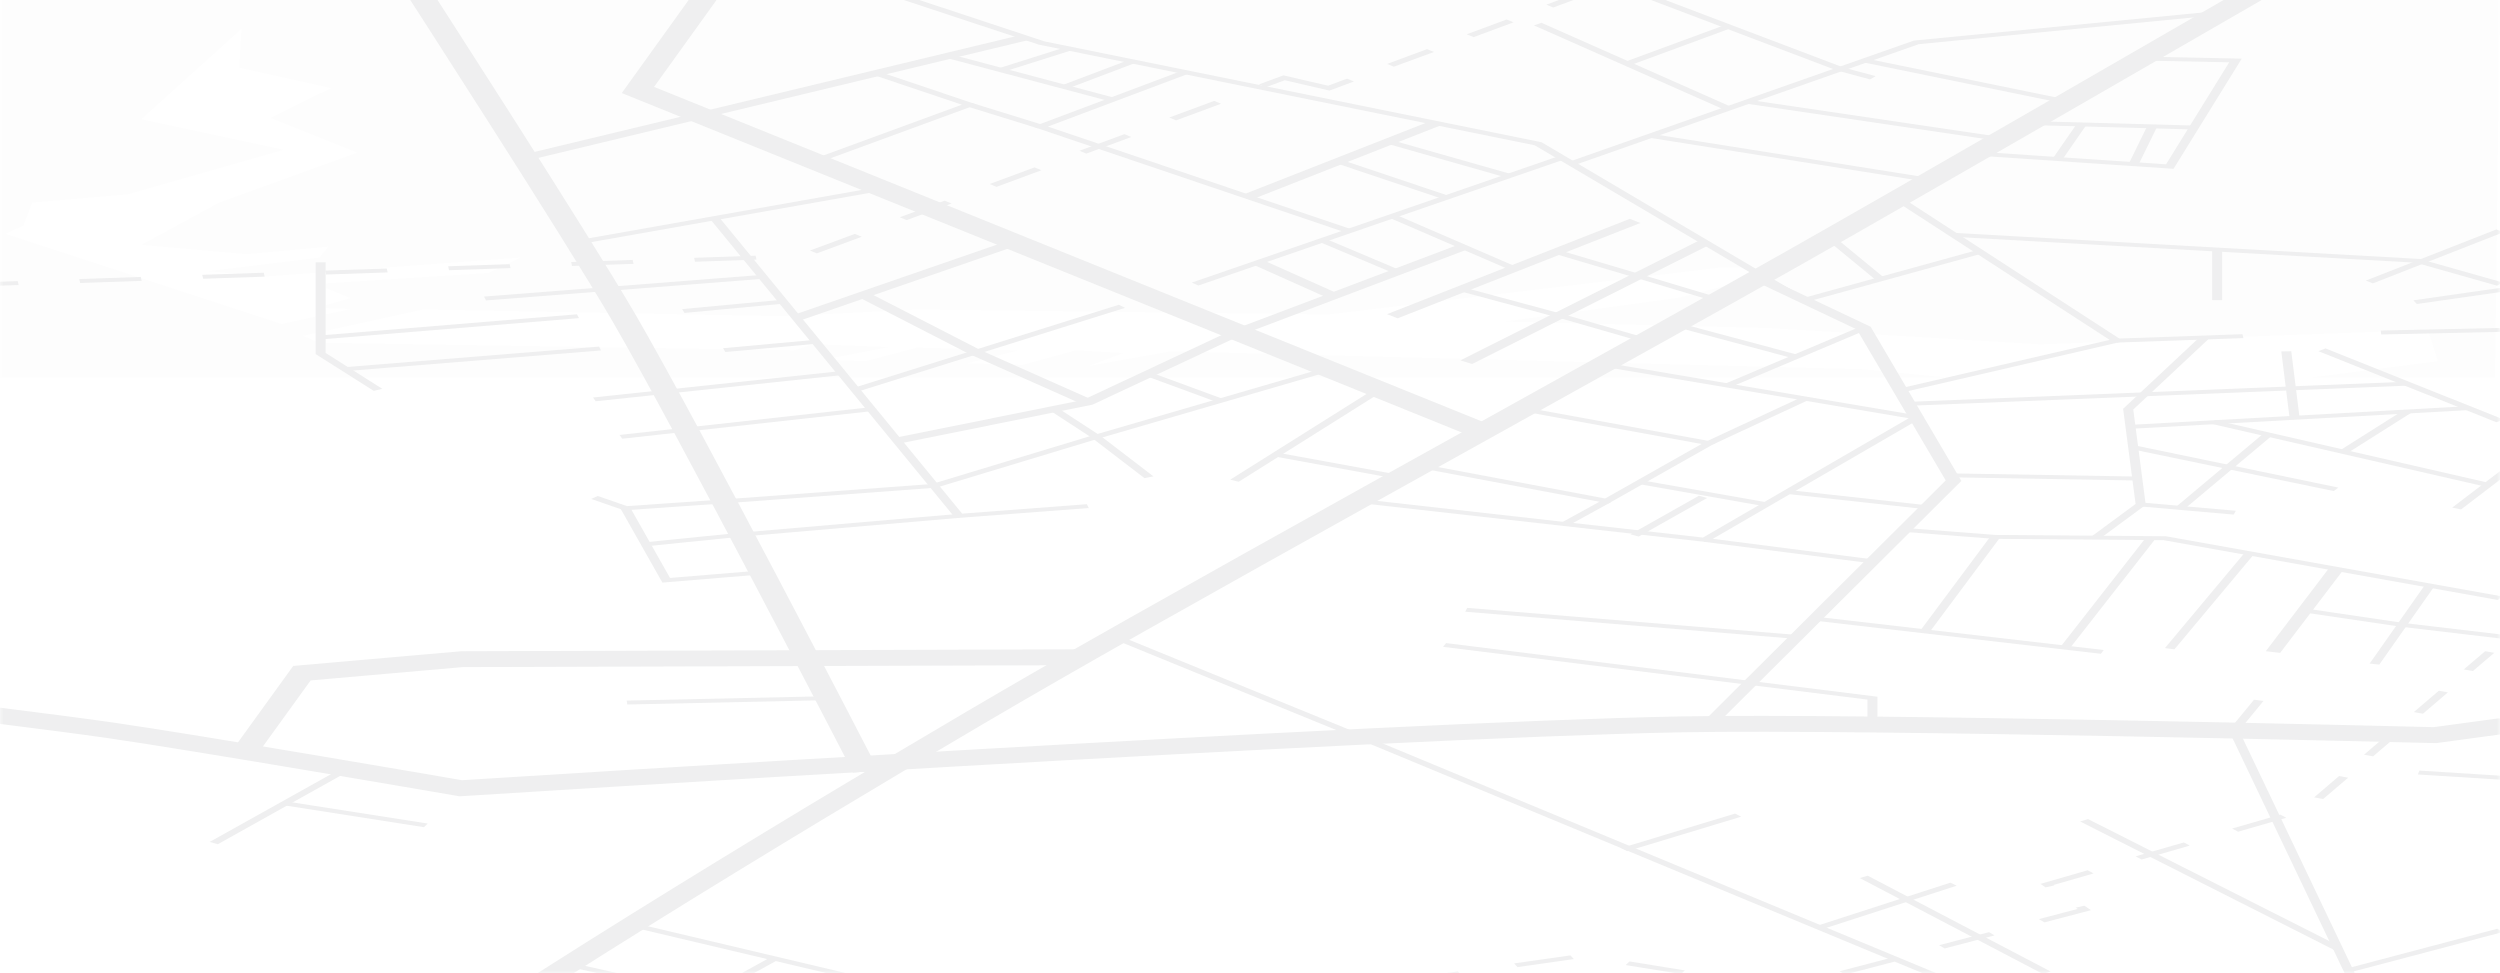 <svg width="375" height="146" viewBox="0 0 375 146" fill="none" xmlns="http://www.w3.org/2000/svg">
<g opacity="0.08">
<mask id="mask0_670_82877" style="mask-type:luminance" maskUnits="userSpaceOnUse" x="0" y="-1" width="375" height="147">
<path d="M375 -1H0V146H375V-1Z" fill="white"/>
</mask>
<g mask="url(#mask0_670_82877)">
<g opacity="0.1">
<path d="M-2 -1L-1.491 31.033L-2 56.624H292.006L279.551 55.391L175.628 52.69L163.39 54.88L168.51 52.952L161.391 52.541L153.375 54.731L145.141 54.49L152.694 52.569L137.566 52.136L129.789 54.184L123.562 53.943L133.352 52.063L121.953 51.63L119.108 52.545L47.903 51.412L45.455 50.375L63.479 46.424L117.551 47.436L137.581 46.424L199.221 47.175L257.964 40.14H269.76L251.736 44.669L225.696 48.236L265.306 49.211L306.033 51.657L364.184 49.48L365.681 54.179L346.684 56.624H374.251L375 -0.99L-2 -1ZM73.352 40.931L47.401 42.594L52.574 44.726L47.401 46.172L52.574 46.353L42.229 48.594L0.837 35.077L3.509 33.833L4.841 30.388L19.198 29.147L42.559 22.464L21.196 17.885L36.219 4.335L35.882 10.154L49.624 13.218L40.56 17.69L53.577 22.895L32.88 30.384L21.196 36.733L36.915 38.128L49.265 37L47.903 38.636L31.211 40.678L39.886 41.473L78.06 38.636L73.352 40.931Z" fill="black"/>
</g>
<path d="M128.398 115.1C128.136 114.592 102.119 64.307 92.472 47.727C85.227 35.255 61.044 -2.147 60.797 -2.529L62.975 -2.734C63.214 -2.355 87.405 35.061 94.665 47.542C104.312 64.134 130.336 114.437 130.591 114.935L128.398 115.1Z" fill="#2E333A" stroke="#2E333A" stroke-width="1.497" stroke-miterlimit="10"/>
<path d="M68.97 118.693L68.671 118.64C68.274 118.573 29.317 111.848 16.091 109.947C0.658 107.729 -46.966 102.187 -47.445 102.131L-46.809 101.289C-46.33 101.345 1.362 106.893 16.862 109.123C29.534 110.942 65.572 117.144 69.254 117.784C76.739 117.308 207.412 109.058 251.923 108.216C279.249 107.697 360.195 109.701 365.09 109.824L374.618 108.533L375.366 109.363L365.412 110.713H365.187C364.341 110.692 279.96 108.571 252.05 109.099C206.574 109.956 70.669 118.585 69.299 118.673L68.97 118.693Z" fill="#2E333A" stroke="#2E333A" stroke-width="1.497" stroke-miterlimit="10"/>
<path d="M-9.445 217.606L-11.48 217.237C-11.009 216.832 36.511 176.634 60.91 159.846C84.404 143.682 131.265 115.461 155.516 101.477C172.169 91.88 200.116 76.345 224.778 62.641C241.244 53.496 256.767 44.858 267.792 38.638C285.852 28.442 339.472 -2.555 340.01 -2.869L341.867 -2.373C341.328 -2.062 287.708 28.941 269.633 39.143C258.608 45.363 243.063 54.003 226.612 63.148C201.957 76.85 174.017 92.382 157.372 101.973C133.122 115.93 86.321 144.123 62.871 160.265C38.509 177.021 -8.981 217.187 -9.445 217.606Z" fill="#2E333A" stroke="#2E333A" stroke-width="1.497" stroke-miterlimit="10"/>
<path d="M221.6 65.008L94.43 13.62L106.203 -2.758L108.366 -2.517L96.945 13.37L223.209 64.397L221.6 65.008Z" fill="#2E333A" stroke="#2E333A" stroke-width="1.497" stroke-miterlimit="10"/>
<path d="M153.35 5.195L78.133 23.278L79.307 24.028L154.524 5.945L153.35 5.195Z" fill="#2E333A"/>
<path d="M257.401 108.756L255.312 108.433L291.86 72.067L278.522 49.417L262.82 41.979L264.548 41.419L280.595 49.015L280.655 49.118L294.202 72.135L294.075 72.264L257.401 108.756Z" fill="#2E333A"/>
<path d="M268.762 44.561L230.202 21.791L155.835 6.698L155.768 6.678L128.262 -2.411L129.227 -2.86L156.666 6.209L231.235 21.339L231.347 21.404L270.005 44.236L268.762 44.561Z" fill="#2E333A"/>
<path d="M122.701 24.42L121.684 23.991L144.28 15.706L130.927 11.211L131.908 10.765L146.517 15.688L122.701 24.42Z" fill="#2E333A"/>
<path d="M233.769 23.434L178.766 42.389L179.754 42.83L234.757 23.875L233.769 23.434Z" fill="#2E333A"/>
<path d="M214.606 18.146L186.137 29.321L187.726 29.943L216.195 18.768L214.606 18.146Z" fill="#2E333A"/>
<path d="M201.859 34.879L154.953 19.009L177.287 10.615L178.32 11.038L157.176 18.986L202.832 34.436L201.859 34.879Z" fill="#2E333A"/>
<path d="M142.62 8.154L141.781 8.64L166.442 15.185L167.281 14.699L142.62 8.154Z" fill="#2E333A"/>
<path d="M159.891 7.055L149.691 10.277L150.631 10.734L160.83 7.512L159.891 7.055Z" fill="#2E333A"/>
<path d="M169.308 8.999L159.188 12.831L160.228 13.253L170.348 9.421L169.308 8.999Z" fill="#2E333A"/>
<path d="M145.865 15.468L144.938 15.928L155.606 19.23L156.533 18.769L145.865 15.468Z" fill="#2E333A"/>
<path d="M201.247 23.985L200.273 24.431L216.435 29.857L217.408 29.411L201.247 23.985Z" fill="#2E333A"/>
<path d="M208.711 21.012L207.832 21.487L225.89 26.619L226.769 26.144L208.711 21.012Z" fill="#2E333A"/>
<path d="M131.973 28.013L86.398 36.08L87.014 36.614L132.589 28.548L131.973 28.013Z" fill="#2E333A"/>
<path d="M143.301 77.721L106.484 32.811L107.906 32.632L144.319 77.046L163.03 75.629L163.315 76.204L143.301 77.721Z" fill="#2E333A"/>
<path d="M114.273 41.233L72.609 44.487L72.902 45.063L114.565 41.808L114.273 41.233Z" fill="#2E333A"/>
<path d="M117.286 44.967L102.324 46.366L102.671 46.937L117.633 45.538L117.286 44.967Z" fill="#2E333A"/>
<path d="M122.227 50.98L108.461 52.23L108.799 52.801L122.565 51.551L122.227 50.98Z" fill="#2E333A"/>
<path d="M126.035 55.675L88.961 59.624L89.353 60.19L126.428 56.242L126.035 55.675Z" fill="#2E333A"/>
<path d="M130.468 61.093L92.938 65.242L93.344 65.806L130.874 61.657L130.468 61.093Z" fill="#2E333A"/>
<path d="M151.497 36.018L118.715 47.352L120.2 48.012L152.982 36.678L151.497 36.018Z" fill="#2E333A"/>
<path d="M167.819 45.718L127.844 58.245L128.778 58.703L168.754 46.176L167.819 45.718Z" fill="#2E333A"/>
<path d="M135.072 66.493L134.047 65.709L162.458 59.991L184.837 49.517L219.154 36.552L220.711 37.185L186.439 50.136L163.888 60.692L135.072 66.493Z" fill="#2E333A"/>
<path d="M162.335 60.634L145.404 53.108L128.602 44.479L130.39 43.945L147.163 52.562L164.019 60.05L162.335 60.634Z" fill="#2E333A"/>
<path d="M93.597 76.547L88.68 74.84L89.668 74.4L94.046 75.919L108.499 74.916L139.799 72.598L163.967 65.287L198.868 55.132L199.758 55.605L164.873 65.753L140.428 73.15L140.256 73.162L108.776 75.494L93.597 76.547Z" fill="#2E333A"/>
<path d="M99.358 87.388L93.086 76.298L94.545 76.169L100.503 86.693L114.11 85.569L114.417 86.144L99.358 87.388Z" fill="#2E333A"/>
<path d="M97.062 81.922L96.688 81.353L111.088 79.901L143.646 77.096L143.968 77.668L111.432 80.473L97.062 81.922Z" fill="#2E333A"/>
<path d="M171.672 71.721L163.754 65.654L157.414 61.523L158.701 61.221L165.063 65.366L173.012 71.454L171.672 71.721Z" fill="#2E333A"/>
<path d="M172.723 55.901L171.699 56.329L182.547 60.317L183.571 59.889L172.723 55.901Z" fill="#2E333A"/>
<path d="M254.866 36.073L219.051 54.056L220.821 54.597L256.636 36.614L254.866 36.073Z" fill="#2E333A"/>
<path d="M244.466 32.827L208.055 47.125L209.644 47.747L246.055 33.449L244.466 32.827Z" fill="#2E333A"/>
<path d="M189.575 39.071L187.887 39.651L199.163 44.696L200.852 44.115L189.575 39.071Z" fill="#2E333A"/>
<path d="M198.882 35.834L197.785 36.233L209.027 40.974L210.123 40.574L198.882 35.834Z" fill="#2E333A"/>
<path d="M209.398 32.221L208.289 32.615L226.496 40.481L227.604 40.087L209.398 32.221Z" fill="#2E333A"/>
<path d="M246.466 51.31L233.817 47.669L218.758 43.614L219.604 43.13L234.685 47.191L247.356 50.837L246.466 51.31Z" fill="#2E333A"/>
<path d="M257.317 45.248L245.237 41.63L233 38.004L233.906 37.534L246.143 41.163L258.223 44.781L257.317 45.248Z" fill="#2E333A"/>
<path d="M37.851 112.882L35.695 112.641L44.392 100.606L69.234 98.435L161.885 98.147L161.9 99.028L69.376 99.315L46.189 101.348L37.851 112.882Z" fill="#2E333A" stroke="#2E333A" stroke-width="1.497" stroke-miterlimit="10"/>
<path d="M124.09 104.432L94.012 105.089L94.095 105.675L124.174 105.018L124.09 104.432Z" fill="#2E333A"/>
<path d="M51.39 115.153L31.449 126.292L32.675 126.629L52.615 115.49L51.39 115.153Z" fill="#2E333A"/>
<path d="M43 120.225L42.445 120.77L63.598 124.079L64.153 123.534L43 120.225Z" fill="#2E333A"/>
<path d="M56.067 58.63L47.348 53.114V39.353H48.845V52.947L57.34 58.322L56.067 58.63Z" fill="#2E333A"/>
<path d="M86.547 47.146L47.938 50.324L48.245 50.898L86.854 47.72L86.547 47.146Z" fill="#2E333A"/>
<path d="M89.86 51.99L51.641 55.082L51.943 55.657L90.162 52.565L89.86 51.99Z" fill="#2E333A"/>
<path d="M206.619 58.067L184.531 71.953L185.804 72.264L207.891 58.378L206.619 58.067Z" fill="#2E333A"/>
<path d="M191.789 67.933L191.156 68.465L209.709 71.857L210.341 71.325L191.789 67.933Z" fill="#2E333A"/>
<path d="M256.067 81.318L203.75 75.43L204.162 74.866L255.439 80.637L286.312 62.734L240.155 54.939L240.754 54.399L288.565 62.476L256.067 81.318Z" fill="#2E333A"/>
<path d="M241.266 75.52L212.75 70.157L213.401 69.629L240.765 74.775L255.232 66.598L228.086 61.636L228.722 61.105L257.478 66.36L241.266 75.52Z" fill="#2E333A"/>
<path d="M246.318 72.054L245.703 72.589L264.614 75.927L265.229 75.392L246.318 72.054Z" fill="#2E333A"/>
<path d="M254.834 74.362L244.578 80.146L245.806 80.481L256.062 74.697L254.834 74.362Z" fill="#2E333A"/>
<path d="M270.181 59.6L255.781 66.296L256.926 66.674L271.325 59.978L270.181 59.6Z" fill="#2E333A"/>
<path d="M240.409 74.99L234.109 78.45L235.328 78.791L241.627 75.33L240.409 74.99Z" fill="#2E333A"/>
<path d="M279.007 49.014L258.602 57.622L259.698 58.021L280.103 49.413L279.007 49.014Z" fill="#2E333A"/>
<path d="M251.664 48.408L250.82 48.893L268.959 53.745L269.803 53.261L251.664 48.408Z" fill="#2E333A"/>
<path d="M220.092 91.183L219.785 91.758L269.336 95.826L269.642 95.252L220.092 91.183Z" fill="#2E333A"/>
<path d="M281.614 108.595H280.117V104.936L216.461 97.026L216.917 96.466L281.614 104.508V108.595Z" fill="#2E333A"/>
<path d="M268.775 73.559L268.371 74.123L288.942 76.391L289.346 75.827L268.775 73.559Z" fill="#2E333A"/>
<path d="M255.998 80.705L255.531 81.262L280.644 84.489L281.111 83.932L255.998 80.705Z" fill="#2E333A"/>
<path d="M236.237 24.743L235.234 24.305L287.08 6.089L332.871 1.635L333.23 2.204L287.806 6.625L236.237 24.743Z" fill="#2E333A"/>
<path d="M231.215 3.42L230.094 3.809L258.661 16.462L259.782 16.073L231.215 3.42Z" fill="#2E333A"/>
<path d="M280.506 11.912L275.529 10.568L241.242 -2.426L242.283 -2.849L276.525 10.131L281.352 11.425L280.506 11.912Z" fill="#2E333A"/>
<path d="M258.706 3.765L243.555 9.343L244.579 9.771L259.731 4.193L258.706 3.765Z" fill="#2E333A"/>
<path d="M262.38 14.983L261.852 15.532L299.9 21.156L300.428 20.607L262.38 14.983Z" fill="#2E333A"/>
<path d="M247.831 20.095L247.27 20.639L289.18 27.29L289.741 26.746L247.831 20.095Z" fill="#2E333A"/>
<path d="M280.06 8.81L279.367 9.33L309.579 15.516L310.272 14.996L280.06 8.81Z" fill="#2E333A"/>
<path d="M326.029 25.323L296.285 23.325L296.54 22.744L324.906 24.651L334.382 9.345L321.119 9.078L321.194 8.491L336.26 8.796L326.029 25.323Z" fill="#2E333A"/>
<path d="M304.405 18.162L304.301 18.748L329.022 19.422L329.126 18.836L304.405 18.162Z" fill="#2E333A"/>
<path d="M322.006 19.08L319.312 24.569L320.782 24.68L323.476 19.191L322.006 19.08Z" fill="#2E333A"/>
<path d="M311.507 18.591L307.914 23.775L309.359 23.929L312.952 18.745L311.507 18.591Z" fill="#2E333A"/>
<path d="M292.49 147.681L203.416 110.722L166.719 95.735L167.797 95.331L204.501 110.317L293.575 147.279L292.49 147.681Z" fill="#2E333A"/>
<path d="M292.552 132.401L272.422 138.913L273.375 139.365L293.504 132.854L292.552 132.401Z" fill="#2E333A"/>
<path d="M260.26 122.038L243.172 127.21L244.085 127.674L261.173 122.501L260.26 122.038Z" fill="#2E333A"/>
<path d="M280.159 131.356L278.961 131.708L306.406 146.083L307.604 145.732L280.159 131.356Z" fill="#2E333A"/>
<path d="M365.553 175.04L334.32 109.557L338.1 104.96L339.522 105.139L335.862 109.596L367.02 174.932L365.553 175.04Z" fill="#2E333A"/>
<path d="M374.585 139.315L351.836 145.323L352.672 145.81L375.422 139.802L374.585 139.315Z" fill="#2E333A"/>
<path d="M313.207 122.863L312.023 123.223L350.09 142.474L351.274 142.115L313.207 122.863Z" fill="#2E333A"/>
<path d="M180.555 159.343L180.248 159.27L94.438 138.979L95.208 138.474L180.72 158.698L227.813 152.152L228.075 152.196L258.514 157.184L257.938 157.727L227.768 152.783L180.555 159.343Z" fill="#2E333A"/>
<path d="M81.791 163.231L65.969 159.267L66.777 158.775L81.394 162.436L115.547 143.603L116.767 143.94L81.791 163.231Z" fill="#2E333A"/>
<path d="M85.731 144.422L84.984 144.931L105.678 149.599L106.425 149.09L85.731 144.422Z" fill="#2E333A"/>
<path d="M285.924 58.729L285.16 58.222L316.446 50.984L284.008 29.938L285.288 29.636L318.512 51.186L285.924 58.729Z" fill="#2E333A"/>
<path d="M296.52 37.528L270.25 44.771L271.111 45.251L297.381 38.008L296.52 37.528Z" fill="#2E333A"/>
<path d="M275.121 35.495L273.77 35.748L281.381 42.006L282.732 41.754L275.121 35.495Z" fill="#2E333A"/>
<path d="M374.564 42.854L362.349 39.401L292.922 35.516L293.139 34.935L362.925 38.84L375.432 42.379L374.564 42.854Z" fill="#2E333A"/>
<path d="M374.47 34.413L354.871 42.091L355.929 42.506L375.529 34.828L374.47 34.413Z" fill="#2E333A"/>
<path d="M375.736 43.084L362.012 45.048L362.525 45.599L376.249 43.636L375.736 43.084Z" fill="#2E333A"/>
<path d="M333.325 37.438H331.828V45.013H333.325V37.438Z" fill="#2E333A"/>
<path d="M336.37 50.129L317.406 50.799L317.541 51.384L336.505 50.714L336.37 50.129Z" fill="#2E333A"/>
<path d="M374.958 49.194L357.105 49.584L357.189 50.17L375.042 49.78L374.958 49.194Z" fill="#2E333A"/>
<path d="M315.145 80.675L313.828 80.4L320.34 75.594L318.469 61.32L330.025 50.502L331.409 50.731L319.988 61.423L321.859 75.726L315.145 80.675Z" fill="#2E333A"/>
<path d="M361.196 57.249L286.18 60.283L286.333 60.866L361.35 57.833L361.196 57.249Z" fill="#2E333A"/>
<path d="M348.826 52.263L347.758 52.674L374.462 63.338L375.53 62.927L348.826 52.263Z" fill="#2E333A"/>
<path d="M369.819 60.944L319.344 63.742L319.553 64.323L370.028 61.525L369.819 60.944Z" fill="#2E333A"/>
<path d="M320.317 66.832L319.617 67.351L350.056 73.658L350.755 73.139L320.317 66.832Z" fill="#2E333A"/>
<path d="M321.279 75.381L320.953 75.954L335.051 77.188L335.377 76.616L321.279 75.381Z" fill="#2E333A"/>
<path d="M332.275 63.026L331.52 63.532L372.492 72.921L373.247 72.415L332.275 63.026Z" fill="#2E333A"/>
<path d="M374.939 70.719L367.832 76.142L369.164 76.41L376.27 70.987L374.939 70.719Z" fill="#2E333A"/>
<path d="M360.613 61.478L350.902 67.617L352.175 67.926L361.885 61.787L360.613 61.478Z" fill="#2E333A"/>
<path d="M339.504 65.043L326.266 76.142L327.622 76.39L340.86 65.291L339.504 65.043Z" fill="#2E333A"/>
<path d="M343.69 52.689L342.195 52.717L343.428 62.599L344.923 62.57L343.69 52.689Z" fill="#2E333A"/>
<path d="M292.573 71.007L292.508 71.593L320.541 72.073L320.606 71.486L292.573 71.007Z" fill="#2E333A"/>
<path d="M374.685 89.997L324.546 81.025L299.128 80.825L285.469 79.769L285.761 79.194L299.353 80.244L324.883 80.441L375.314 89.463L374.685 89.997Z" fill="#2E333A"/>
<path d="M272.424 92.512L272 93.075L315.134 98.067L315.558 97.504L272.424 92.512Z" fill="#2E333A"/>
<path d="M336.703 82.912L324.742 97.215L326.165 97.398L338.125 83.095L336.703 82.912Z" fill="#2E333A"/>
<path d="M349.358 85.214L339.871 97.681L342.023 97.932L351.509 85.466L349.358 85.214Z" fill="#2E333A"/>
<path d="M363.725 87.766L355.449 99.535L356.892 99.691L365.168 87.922L363.725 87.766Z" fill="#2E333A"/>
<path d="M375.397 95.815L360.076 94.004L345.414 91.839L345.938 91.29L360.555 93.45L375.831 95.251L375.397 95.815Z" fill="#2E333A"/>
<path d="M321.891 80.635L309.043 97.068L310.474 97.24L323.322 80.807L321.891 80.635Z" fill="#2E333A"/>
<path d="M298.568 80.465L288.008 94.64L289.445 94.804L300.005 80.63L298.568 80.465Z" fill="#2E333A"/>
<path d="M362.917 115.59L362.68 116.169L375.464 116.976L375.701 116.396L362.917 115.59Z" fill="#2E333A"/>
<path d="M2.665 42.169L-1.809 42.323L-1.678 42.907L2.796 42.754L2.665 42.169Z" fill="#2E333A"/>
<path d="M12.026 42.449L11.898 41.862L21.119 41.542L21.247 42.129L12.026 42.449ZM30.475 41.812L30.34 41.225L39.569 40.909L39.696 41.495L30.475 41.812ZM48.917 41.178L48.79 40.592L58.011 40.275L58.146 40.862L48.917 41.178ZM67.359 40.53L67.225 39.943L76.453 39.627L76.58 40.213L67.359 40.53ZM85.801 39.893L85.674 39.307L94.895 38.99L95.03 39.577L85.801 39.893ZM104.251 39.26L104.116 38.673L113.344 38.353L113.472 38.94L104.251 39.26ZM122.528 38.004L121.495 37.578L128.231 35.085L129.257 35.513L122.528 38.004ZM136 33.016L134.967 32.588L141.704 30.097L142.729 30.525L136 33.016ZM149.473 28.029L148.447 27.6L155.183 25.109L156.216 25.535L149.473 28.029ZM162.945 23.041L161.919 22.615L168.656 20.124L169.688 20.55L162.945 23.041ZM176.417 18.053L175.392 17.628L182.128 15.137L183.153 15.562L176.417 18.053Z" fill="#2E333A"/>
<path d="M199.419 13.587L192.72 12.032L189.861 13.091L188.836 12.663L192.511 11.305L199.21 12.857L202.061 11.798L203.087 12.223L199.419 13.587Z" fill="#2E333A"/>
<path d="M209.066 10.005L208.07 9.589L214.058 7.371L215.091 7.796L209.066 10.005ZM221.041 5.569L220.016 5.141L226.003 2.923L227.029 3.348L221.041 5.569Z" fill="#2E333A"/>
<path d="M235.214 -0.51L231.953 0.7L232.982 1.126L236.243 -0.084L235.214 -0.51Z" fill="#2E333A"/>
<path d="M246.384 164.557L238.563 162.832L239.311 162.322L247.133 164.047L246.384 164.557ZM230.734 161.107L222.905 159.379L223.654 158.868L231.483 160.593L230.734 161.107ZM220.503 155.826L218.841 152.364L220.338 152.255L221.977 155.7L220.503 155.826ZM217.18 148.905L215.84 146.12L218.677 145.715L219.193 146.267L217.546 146.502L218.647 148.796L217.18 148.905ZM267.543 148.597L260.463 147.446L261.032 146.904L267.386 147.933L268.479 147.64L269.31 148.127L267.543 148.597ZM276.764 146.182L275.934 145.692L283.418 143.735L284.249 144.225L276.764 146.182ZM252.155 146.103L243.855 144.759L244.423 144.216L252.724 145.563L252.155 146.103ZM227.628 145.064L227.119 144.512L235.562 143.31L236.071 143.858L227.628 145.064ZM291.696 142.268L290.865 141.781L298.35 139.824L299.181 140.311L291.696 142.268ZM306.665 138.354L305.834 137.867L311.65 136.341L311.358 136.148L312.653 135.854L313.648 136.526L306.665 138.354ZM306.83 133.105L306.081 132.58L313.147 130.541L314.038 131.013L308.05 132.739L308.155 132.809L306.83 133.105ZM321.245 128.927L320.34 128.452L327.577 126.366L328.46 126.838L321.245 128.927ZM335.713 124.755L334.822 124.283L342.045 122.194L342.936 122.666L335.713 124.755ZM348.474 119.85L347.119 119.606L350.862 116.405L352.224 116.652L348.474 119.85ZM355.959 113.454L354.604 113.207L358.346 110.009L359.708 110.256L355.959 113.454ZM363.443 107.055L362.081 106.811L365.823 103.613L367.186 103.857L363.443 107.055ZM370.928 100.659L369.566 100.412L372.777 97.681L374.139 97.924L370.928 100.659Z" fill="#2E333A"/>
</g>
</g>
</svg>

